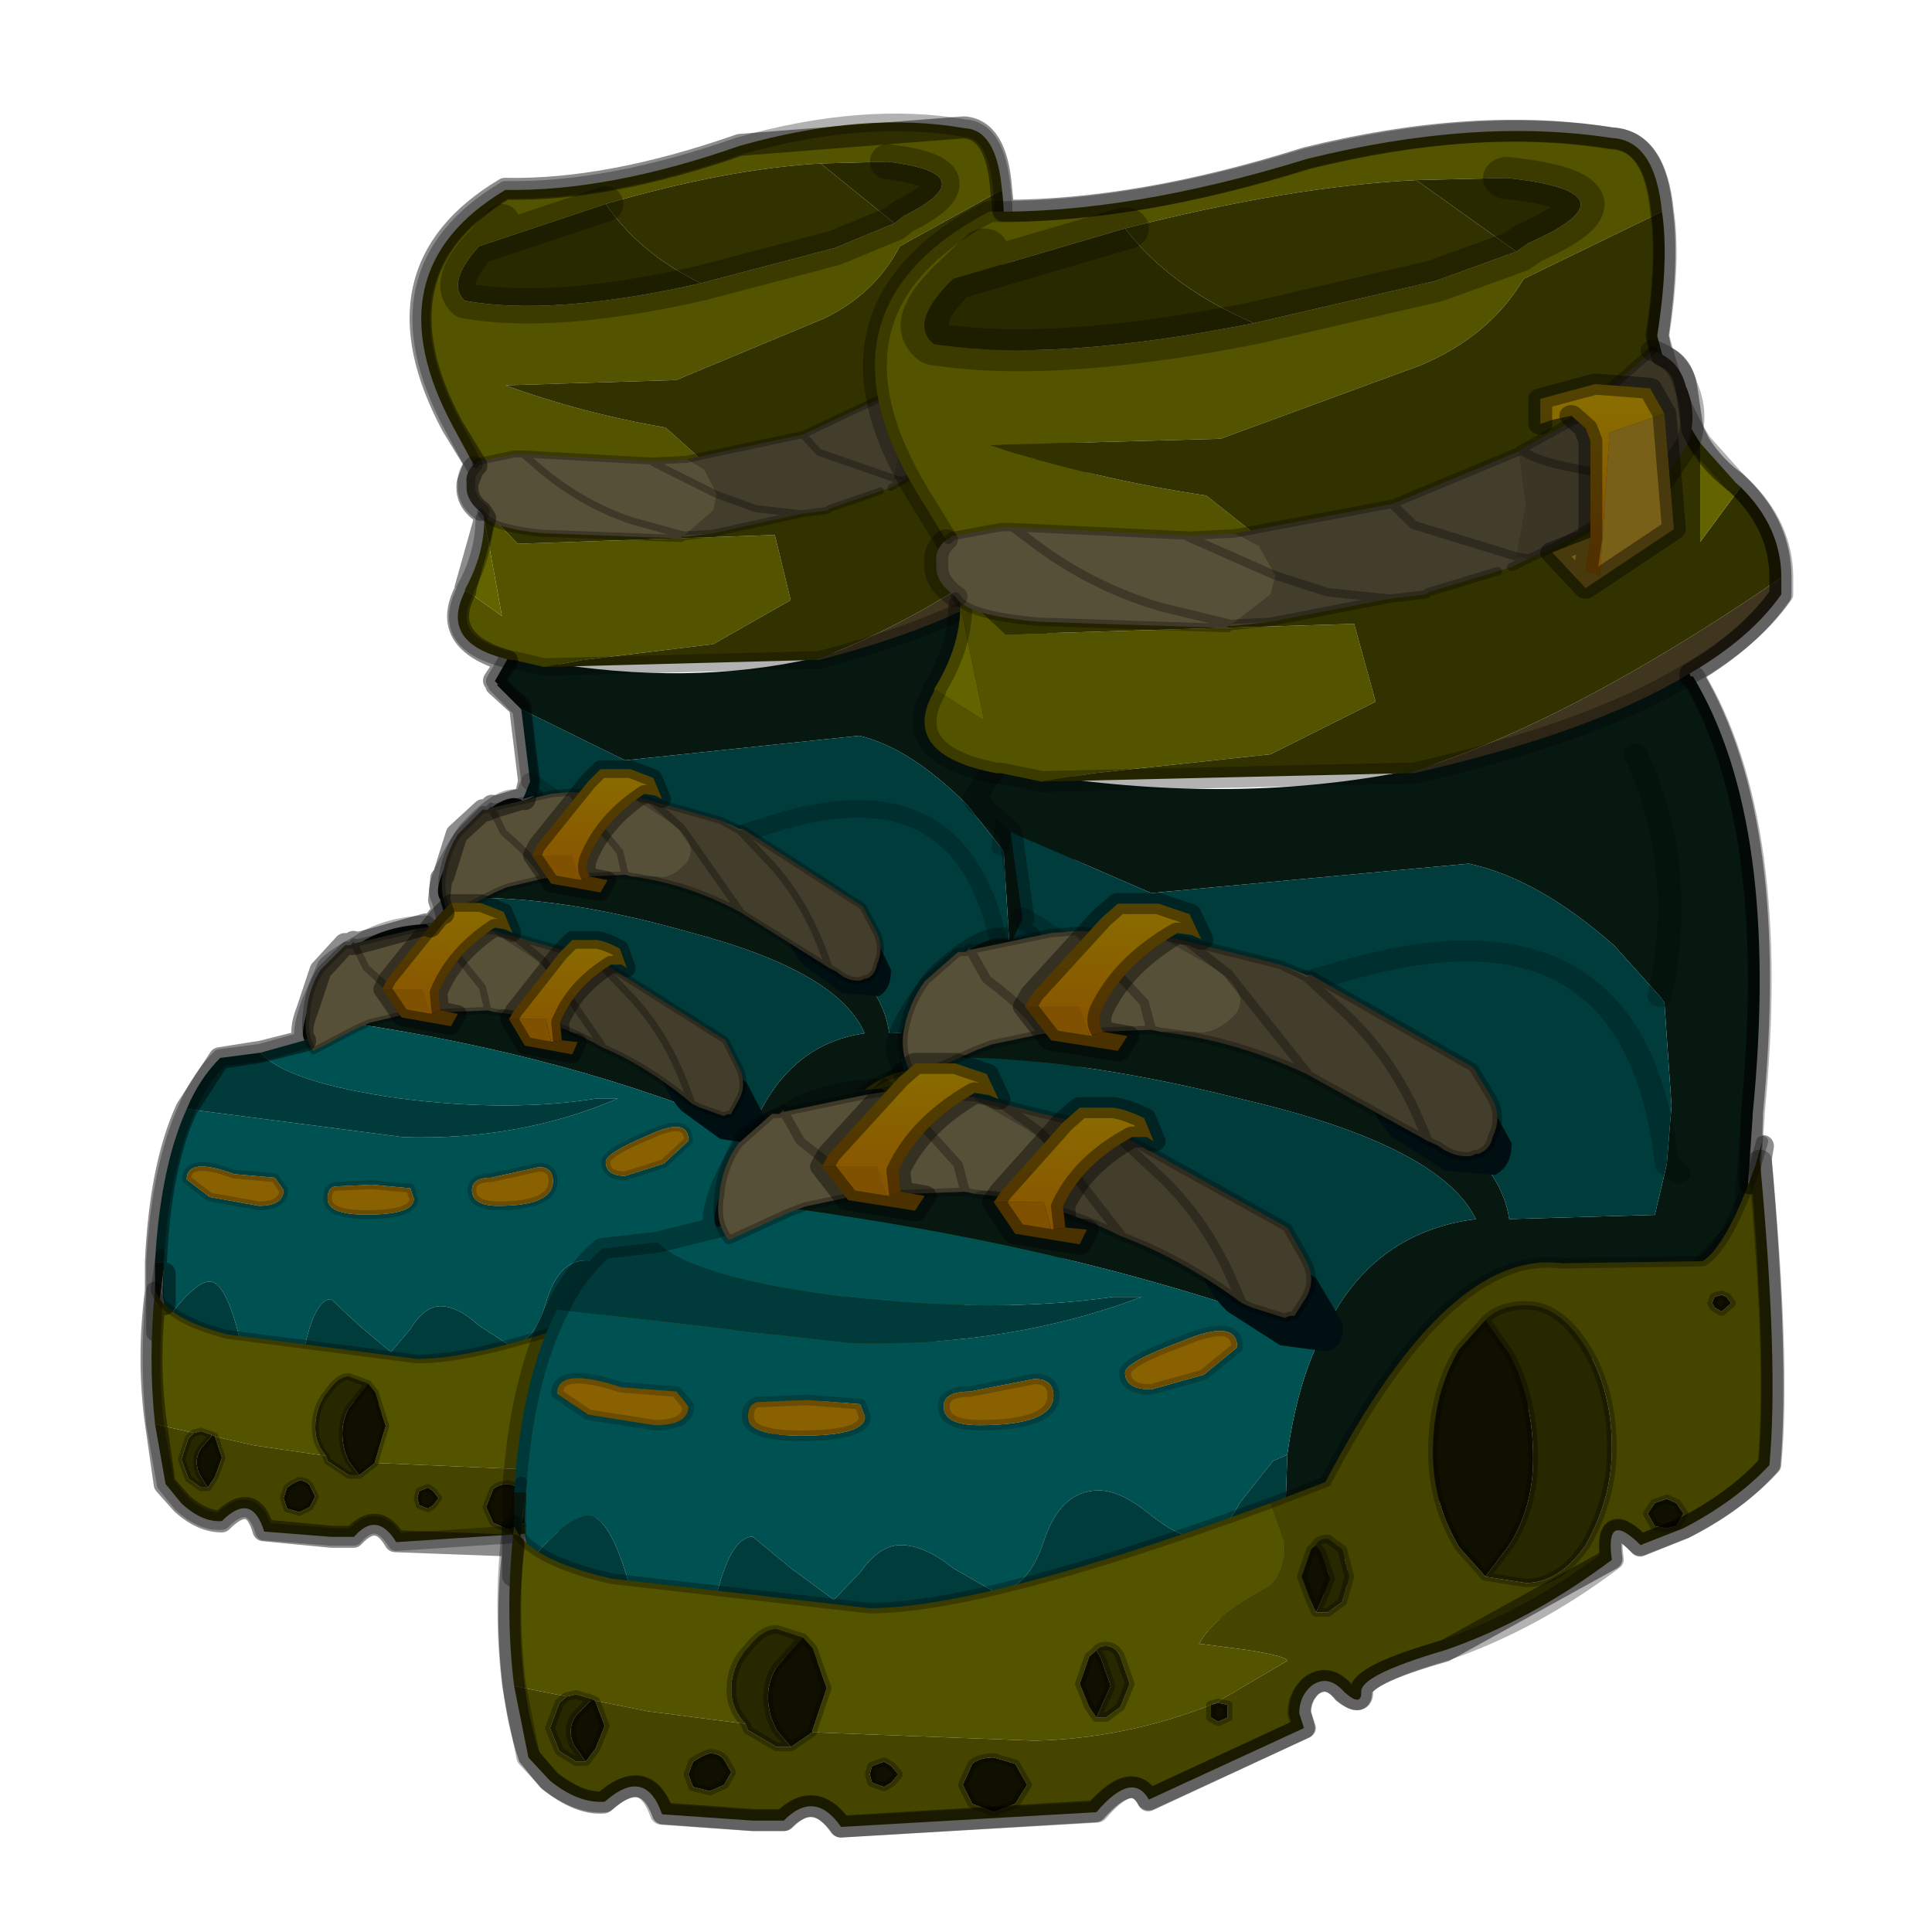<?xml version="1.0" encoding="UTF-8" standalone="no"?>
<svg xmlns:xlink="http://www.w3.org/1999/xlink" height="440.0px" width="440.0px" xmlns="http://www.w3.org/2000/svg">
  <g transform="matrix(10.0, 0.0, 0.0, 10.0, 0.0, 0.0)">
    <use height="44.0" transform="matrix(1.0, 0.0, 0.0, 1.0, 0.0, 0.0)" width="44.0" xlink:href="#shape0"/>
    <use height="40.95" transform="matrix(0.802, 0.0, 0.0, 0.802, 3.25, 2.6)" width="27.15" xlink:href="#sprite0"/>
    <use height="40.95" transform="matrix(1.087, 0.0, 0.0, 0.958, 11.328, 2.76)" width="27.15" xlink:href="#sprite0"/>
    <use height="39.5" transform="matrix(1.0, 0.0, 0.0, 1.0, 3.2, 2.5)" width="37.6" xlink:href="#shape2"/>
  </g>
  <defs>
    <g id="shape0" transform="matrix(1.0, 0.0, 0.0, 1.0, 0.0, 0.0)">
      <path d="M44.0 44.0 L0.0 44.0 0.0 0.0 44.0 0.0 44.0 44.0" fill="#43adca" fill-opacity="0.0" fill-rule="evenodd" stroke="none"/>
    </g>
    <g id="sprite0" transform="matrix(1.0, 0.0, 0.0, 1.0, 0.25, 0.25)">
      <use height="40.95" transform="matrix(1.0, 0.0, 0.0, 1.0, -0.25, -0.25)" width="27.15" xlink:href="#shape1"/>
    </g>
    <g id="shape1" transform="matrix(1.0, 0.0, 0.0, 1.0, 0.25, 0.25)">
      <path d="M19.25 33.05 L19.4 33.05 19.4 33.1 19.25 33.05 M18.15 34.2 L18.1 34.3 18.1 34.2 18.15 34.2 M16.65 34.95 L16.35 35.05 16.25 35.05 16.65 34.95 M0.35 32.55 L0.1 34.35 0.1 32.35 0.35 32.35 0.35 32.55" fill="#0e2d20" fill-rule="evenodd" stroke="none"/>
      <path d="M24.7 12.8 L24.75 12.95 24.8 12.95 Q26.65 16.45 26.05 23.35 L26.05 23.4 25.9 25.9 25.25 26.7 Q24.5 27.45 24.65 27.8 24.75 28.1 24.45 27.65 L22.35 29.45 21.1 30.55 19.5 32.55 19.0 32.9 Q18.5 32.45 18.15 31.5 L18.3 33.4 16.3 34.75 16.2 34.8 16.3 31.45 Q16.5 29.8 17.0 28.65 12.0 26.5 5.6 25.55 L4.35 26.05 Q4.2 25.85 4.5 25.0 L4.95 23.95 Q5.1 23.75 5.9 23.3 6.65 22.8 7.8 22.75 L8.3 23.2 Q10.4 24.85 12.8 25.75 14.0 26.25 17.15 28.35 18.15 26.15 20.25 25.85 19.5 24.1 15.35 23.0 11.15 21.8 8.2 22.05 7.9 21.65 8.95 20.1 10.05 18.9 10.55 19.25 10.85 20.7 12.05 20.95 14.75 21.5 16.5 22.15 18.8 23.05 19.85 23.95 20.8 24.75 20.95 25.85 L24.0 25.75 24.25 24.55 24.35 23.15 24.2 20.7 24.1 20.55 23.15 19.35 Q21.55 17.75 20.1 17.4 L13.45 18.1 10.5 16.65 10.45 16.6 9.8 15.95 9.85 15.95 9.75 15.85 10.15 15.15 10.2 15.15 11.15 15.3 Q15.25 16.0 18.8 15.2 L18.95 15.15 Q22.65 14.2 24.7 12.8 M23.6 14.8 Q24.7 17.5 24.1 20.55 24.7 17.5 23.6 14.8 M24.5 24.75 L24.25 24.55 24.5 24.75" fill="#071811" fill-rule="evenodd" stroke="none"/>
      <path d="M3.85 36.0 L3.0 35.8 Q2.7 35.35 2.5 34.5 2.1 32.9 1.65 32.9 1.25 32.9 0.45 33.95 0.25 33.35 0.35 32.55 L0.35 32.35 0.1 32.35 Q0.25 29.65 1.0 28.0 L7.15 28.8 Q10.45 28.9 13.25 27.7 L12.65 27.7 Q10.2 28.1 7.05 27.7 3.85 27.25 3.1 26.4 L4.35 26.05 5.6 25.55 Q12.0 26.5 17.0 28.65 16.5 29.8 16.3 31.45 L16.0 31.6 15.3 32.6 Q14.95 33.4 14.35 33.4 14.0 33.4 13.4 32.85 12.8 32.3 12.35 32.3 11.55 32.3 11.2 33.5 10.85 34.7 10.15 34.7 L9.3 34.15 Q8.7 33.6 8.2 33.6 7.75 33.6 7.35 34.25 L6.8 34.9 5.9 34.15 5.1 33.4 Q4.65 33.4 4.35 34.75 L3.85 36.0 M13.45 29.9 L14.55 29.55 15.25 28.9 Q15.25 28.2 14.1 28.75 12.9 29.25 12.9 29.5 12.9 29.9 13.45 29.9 M11.4 30.05 Q11.4 29.65 11.0 29.65 L9.65 29.95 Q9.1 29.95 9.1 30.3 9.1 30.75 9.85 30.75 11.4 30.75 11.4 30.05 M1.0 30.0 L1.65 30.5 3.05 30.75 Q3.75 30.75 3.75 30.3 L3.5 29.95 2.35 29.85 Q1.0 29.35 1.0 30.0 M7.35 30.25 L6.25 30.15 5.2 30.2 Q5.0 30.25 5.0 30.55 5.0 31.0 6.1 31.0 7.45 31.0 7.45 30.55 L7.35 30.25" fill="#005252" fill-rule="evenodd" stroke="none"/>
      <path d="M18.1 34.3 L16.65 34.95 16.25 35.05 15.2 35.35 15.0 35.35 14.2 35.45 Q12.8 35.35 12.25 34.75 11.6 35.35 11.5 36.05 10.45 36.25 10.15 36.5 L9.15 36.65 7.45 36.45 5.15 36.25 3.85 36.0 4.35 34.75 Q4.65 33.4 5.1 33.4 L5.9 34.15 6.8 34.9 7.35 34.25 Q7.75 33.6 8.2 33.6 8.7 33.6 9.3 34.15 L10.15 34.7 Q10.85 34.7 11.2 33.5 11.55 32.3 12.35 32.3 12.8 32.3 13.4 32.85 14.0 33.4 14.35 33.4 14.95 33.4 15.3 32.6 L16.0 31.6 16.3 31.45 16.2 34.8 16.3 34.75 Q17.35 34.1 18.1 34.2 L18.1 34.3 M3.0 35.8 L1.95 35.45 Q0.75 35.05 0.45 33.95 1.25 32.9 1.65 32.9 2.1 32.9 2.5 34.5 2.7 35.35 3.0 35.8 M8.3 23.2 Q8.5 23.1 8.2 22.05 11.15 21.8 15.35 23.0 19.5 24.1 20.25 25.85 18.15 26.15 17.15 28.35 14.0 26.25 12.8 25.75 10.4 24.85 8.3 23.2 M10.55 19.25 Q11.2 19.0 10.55 19.2 L10.75 18.7 10.5 16.65 13.45 18.1 20.1 17.4 Q21.55 17.75 23.15 19.35 L24.1 20.55 24.2 20.7 24.35 23.15 24.25 24.55 24.0 25.75 20.95 25.85 Q20.8 24.75 19.85 23.95 18.8 23.05 16.5 22.15 14.75 21.5 12.05 20.95 10.85 20.7 10.55 19.25 M10.75 18.7 L14.05 21.0 17.35 20.0 Q23.6 17.85 24.25 24.55 23.6 17.85 17.35 20.0 L14.05 21.0 10.75 18.7" fill="#003c3c" fill-rule="evenodd" stroke="none"/>
      <path d="M1.0 28.0 Q1.35 27.15 1.95 26.55 L3.1 26.4 Q3.85 27.25 7.05 27.7 10.2 28.1 12.65 27.7 L13.25 27.7 Q10.45 28.9 7.15 28.8 L1.0 28.0" fill="#003a3a" fill-rule="evenodd" stroke="none"/>
      <path d="M11.4 30.05 Q11.4 30.75 9.85 30.75 9.1 30.75 9.1 30.3 9.1 29.95 9.65 29.95 L11.0 29.65 Q11.4 29.65 11.4 30.05 M13.45 29.9 Q12.9 29.9 12.9 29.5 12.9 29.25 14.1 28.75 15.25 28.2 15.25 28.9 L14.55 29.55 13.45 29.9 M7.35 30.25 L7.45 30.55 Q7.45 31.0 6.1 31.0 5.0 31.0 5.0 30.55 5.0 30.25 5.2 30.2 L6.25 30.15 7.35 30.25 M1.0 30.0 Q1.0 29.35 2.35 29.85 L3.5 29.95 3.75 30.3 Q3.75 30.75 3.05 30.75 L1.65 30.5 1.0 30.0" fill="#896100" fill-rule="evenodd" stroke="none"/>
      <path d="M24.7 12.8 L24.75 12.95 M24.8 12.95 Q26.65 16.45 26.05 23.35 L26.05 23.4 25.9 25.9 25.25 26.7 Q24.5 27.45 24.65 27.8 24.75 28.1 24.45 27.65 M19.0 32.9 L19.25 33.05 19.4 33.05 19.4 33.1 19.25 33.05 Q18.95 33.1 18.3 34.3 18.25 34.0 18.15 34.2 L18.1 34.3 16.65 34.95 16.35 35.05 16.25 35.05 15.2 35.35 15.0 35.35 14.2 35.45 Q12.8 35.35 12.25 34.75 11.6 35.35 11.5 36.05 10.45 36.25 10.15 36.5 L9.15 36.65 7.45 36.45 5.15 36.25 3.85 36.0 3.0 35.8 1.95 35.45 Q0.75 35.05 0.45 33.95 M0.1 34.35 L0.1 32.35 Q0.25 29.65 1.0 28.0 1.35 27.15 1.95 26.55 L3.1 26.4 4.35 26.05 Q4.2 25.85 4.5 25.0 L4.95 23.95 Q5.1 23.75 5.9 23.3 6.65 22.8 7.8 22.75 L8.3 23.2 Q8.5 23.1 8.2 22.05 7.9 21.65 8.95 20.1 10.05 18.9 10.55 19.25 11.2 19.0 10.55 19.2 L10.75 18.7 10.5 16.65 M10.45 16.6 L9.8 15.95 9.85 15.95 9.75 15.85 10.15 15.15 M5.6 25.55 L4.35 26.05 M19.0 32.9 Q18.5 32.45 18.15 31.5 L18.3 33.4 18.3 34.3 M16.25 35.05 L16.65 34.95 M16.2 34.8 L16.3 34.75 M18.1 34.2 Q17.35 34.1 16.3 34.75 M18.1 34.2 L18.15 34.2" fill="none" stroke="#000000" stroke-linecap="round" stroke-linejoin="round" stroke-opacity="0.302" stroke-width="0.5"/>
      <path d="M24.1 20.55 Q24.7 17.5 23.6 14.8 M24.25 24.55 Q23.6 17.85 17.35 20.0 L14.05 21.0 10.75 18.7 M24.25 24.55 L24.5 24.75" fill="none" stroke="#000000" stroke-linecap="round" stroke-linejoin="round" stroke-opacity="0.22" stroke-width="0.5"/>
      <path d="M11.4 30.05 Q11.4 30.75 9.85 30.75 9.1 30.75 9.1 30.3 9.1 29.95 9.65 29.95 L11.0 29.65 Q11.4 29.65 11.4 30.05 M13.45 29.9 Q12.9 29.9 12.9 29.5 12.9 29.25 14.1 28.75 15.25 28.2 15.25 28.9 L14.55 29.55 13.45 29.9 M7.35 30.25 L7.45 30.55 Q7.45 31.0 6.1 31.0 5.0 31.0 5.0 30.55 5.0 30.25 5.2 30.2 L6.25 30.15 7.35 30.25 M1.0 30.0 Q1.0 29.35 2.35 29.85 L3.5 29.95 3.75 30.3 Q3.75 30.75 3.05 30.75 L1.65 30.5 1.0 30.0" fill="none" stroke="#000000" stroke-linecap="round" stroke-linejoin="round" stroke-opacity="0.22" stroke-width="0.25"/>
      <path d="M18.8 15.25 Q22.15 14.1 26.65 10.6 L26.65 11.0 Q26.0 12.05 24.7 12.9 22.65 14.3 18.95 15.25 L18.8 15.25" fill="#40361f" fill-rule="evenodd" stroke="none"/>
      <path d="M24.15 1.9 L21.25 3.5 Q20.55 4.85 19.1 5.55 L14.9 7.3 10.05 7.45 Q12.25 8.25 14.6 8.65 L16.55 10.4 9.45 10.95 10.4 11.95 17.7 11.7 18.15 13.55 15.95 14.8 12.25 15.25 11.15 15.45 10.3 15.25 10.2 15.25 Q8.15 14.8 8.9 13.3 L8.9 13.25 9.95 14.0 9.45 11.25 9.2 9.8 8.55 8.6 Q6.2 4.2 10.05 1.9 13.0 1.95 16.7 0.65 20.25 -0.35 23.1 0.15 24.0 0.2 24.15 1.9 M21.1 2.85 L21.35 2.65 Q23.75 1.45 20.9 1.1 L19.0 1.15 Q16.35 1.3 12.9 2.3 L9.3 3.5 Q8.35 4.55 8.9 5.05 11.4 5.5 15.6 4.55 L19.4 3.55 21.1 2.85 M9.95 2.8 L9.3 3.5 9.95 2.8" fill="#545400" fill-rule="evenodd" stroke="none"/>
      <path d="M24.15 1.9 Q24.3 3.05 24.05 4.85 24.4 6.45 24.95 7.4 L24.95 9.75 25.8 8.45 Q26.65 9.4 26.65 10.6 22.15 14.1 18.8 15.25 L11.15 15.45 12.25 15.25 15.95 14.8 18.15 13.55 17.7 11.7 10.4 11.95 9.45 10.95 16.55 10.4 14.6 8.65 Q12.25 8.25 10.05 7.45 L14.9 7.3 19.1 5.55 Q20.55 4.85 21.25 3.5 L24.15 1.9 M19.0 1.15 L21.1 2.85 19.4 3.55 15.6 4.55 Q13.85 3.7 12.9 2.3 16.35 1.3 19.0 1.15" fill="#323200" fill-rule="evenodd" stroke="none"/>
      <path d="M20.9 1.1 Q23.75 1.45 21.35 2.65 L21.1 2.85 19.0 1.15 20.9 1.1 M15.6 4.55 Q11.4 5.5 8.9 5.05 8.35 4.55 9.3 3.5 L12.9 2.3 Q13.85 3.7 15.6 4.55" fill="#292900" fill-rule="evenodd" stroke="none"/>
      <path d="M25.8 8.45 L24.95 9.75 24.95 7.4 25.7 8.35 25.8 8.45 M9.45 11.25 L9.95 14.0 8.9 13.25 Q9.45 12.25 9.45 11.25" fill="#636300" fill-rule="evenodd" stroke="none"/>
      <path d="M21.1 2.85 L21.35 2.65 Q23.75 1.45 20.9 1.1 M21.1 2.85 L19.4 3.55 15.6 4.55 Q11.4 5.5 8.9 5.05 8.35 4.55 9.3 3.5 L9.95 2.8 M9.3 3.5 L12.9 2.3" fill="none" stroke="#000000" stroke-linecap="round" stroke-linejoin="round" stroke-opacity="0.302" stroke-width="1.0"/>
      <path d="M24.95 7.4 Q24.4 6.45 24.05 4.85 24.3 3.05 24.15 1.9 24.0 0.2 23.1 0.15 20.25 -0.35 16.7 0.65 13.0 1.95 10.05 1.9 6.2 4.2 8.55 8.6 L9.2 9.8 M11.15 15.45 L18.8 15.25 18.95 15.25 Q22.65 14.3 24.7 12.9 26.0 12.05 26.65 11.0 L26.65 10.6 Q26.65 9.4 25.8 8.45 M24.95 7.4 L25.7 8.35 25.8 8.45 M8.9 13.25 L8.9 13.3 Q8.15 14.8 10.2 15.25 L10.3 15.25 11.15 15.45 M9.45 11.25 Q9.45 12.25 8.9 13.25" fill="none" stroke="#000000" stroke-linecap="round" stroke-linejoin="round" stroke-opacity="0.302" stroke-width="0.5"/>
      <path d="M15.95 32.6 L16.25 33.55 Q16.25 34.3 15.9 34.6 14.75 35.3 14.45 35.95 L14.5 35.95 15.5 36.1 Q16.3 36.25 16.3 36.35 L14.8 37.35 14.7 37.4 Q12.9 38.2 11.0 38.25 L6.35 38.05 6.35 38.0 6.65 37.0 6.35 36.05 6.15 35.8 5.6 35.6 Q5.3 35.6 5.0 36.05 4.65 36.45 4.65 37.05 4.65 37.5 4.95 37.85 L2.9 37.55 1.8 37.3 1.7 37.25 1.4 37.15 1.2 37.2 0.1 36.95 Q-0.1 35.1 0.1 33.15 0.4 33.95 2.15 34.4 L7.55 35.1 Q9.95 35.1 15.95 32.6 M12.3 37.7 L12.5 37.7 12.8 37.45 13.0 36.9 12.8 36.25 Q12.7 36.0 12.5 36.0 12.35 36.0 12.3 36.1 L12.15 36.25 11.95 36.9 12.15 37.45 12.3 37.7" fill="#545400" fill-rule="evenodd" stroke="none"/>
      <path d="M14.7 37.4 L14.85 37.35 15.05 37.4 15.05 37.55 15.05 37.7 14.85 37.8 14.7 37.7 14.7 37.55 14.7 37.4 M6.35 38.05 L5.9 38.4 5.6 38.0 5.5 37.75 Q5.3 37.05 5.6 36.5 L6.15 35.8 6.35 36.05 6.65 37.0 6.35 38.0 6.35 38.05 M1.8 37.3 L2.0 37.9 1.8 38.45 1.6 38.75 1.35 38.35 Q1.2 37.95 1.4 37.65 L1.7 37.3 1.7 37.25 1.8 37.3 M12.3 36.1 L12.4 36.3 12.6 36.95 12.4 37.45 12.3 37.7 12.15 37.45 11.95 36.9 12.15 36.25 12.3 36.1 M20.45 34.35 L19.9 33.65 Q19.35 32.6 19.35 31.4 19.35 30.0 19.9 28.95 L20.45 28.25 20.95 29.05 Q21.45 30.1 21.45 31.55 21.45 32.7 20.95 33.6 L20.45 34.35 M16.9 35.2 L16.8 34.95 16.6 34.35 16.8 33.7 16.9 33.6 17.0 33.75 17.2 34.4 17.0 34.95 16.9 35.2 M9.5 39.3 L9.7 38.8 Q9.85 38.65 10.15 38.65 L10.6 38.8 10.85 39.3 10.6 39.75 10.15 39.95 9.7 39.75 9.5 39.3 M8.15 39.05 L8.0 39.25 7.85 39.35 7.6 39.25 7.55 39.05 7.6 38.85 7.85 38.75 8.0 38.85 8.15 39.05 M4.2 39.45 L3.85 39.35 3.75 39.05 3.85 38.75 Q4.05 38.6 4.2 38.55 4.4 38.55 4.5 38.7 L4.65 39.0 4.5 39.3 4.2 39.45 M25.5 27.7 L25.6 27.85 25.5 27.95 25.4 28.05 25.25 27.95 25.2 27.85 25.25 27.7 25.4 27.65 25.5 27.7 M24.0 32.6 L24.25 32.5 24.45 32.6 24.6 32.85 24.45 33.15 24.25 33.2 24.0 33.15 23.85 32.85 24.0 32.6" fill="#101000" fill-rule="evenodd" stroke="none"/>
      <path d="M5.9 38.4 L5.6 38.4 5.0 38.0 4.95 37.85 Q4.65 37.5 4.65 37.05 4.65 36.45 5.0 36.05 5.3 35.6 5.6 35.6 L6.15 35.8 5.6 36.5 Q5.3 37.05 5.5 37.75 L5.6 38.0 5.9 38.4 M1.6 38.75 L1.4 38.75 1.05 38.5 0.85 37.95 1.05 37.35 1.2 37.2 1.4 37.15 1.7 37.25 1.7 37.3 1.4 37.65 Q1.2 37.95 1.35 38.35 L1.6 38.75 M12.3 37.7 L12.4 37.45 12.6 36.95 12.4 36.3 12.3 36.1 Q12.35 36.0 12.5 36.0 12.7 36.0 12.8 36.25 L13.0 36.9 12.8 37.45 12.5 37.7 12.3 37.7 M20.45 28.25 Q20.75 27.9 21.3 27.9 22.0 27.9 22.55 28.9 23.1 29.9 23.1 31.3 23.1 32.5 22.55 33.6 22.0 34.5 21.3 34.5 L20.45 34.35 20.95 33.6 Q21.45 32.7 21.45 31.55 21.45 30.1 20.95 29.05 L20.45 28.25 M16.9 33.6 Q16.95 33.45 17.15 33.45 L17.45 33.7 17.6 34.35 17.45 34.95 17.15 35.2 16.9 35.2 17.0 34.95 17.2 34.4 17.0 33.75 16.9 33.6" fill="#272700" fill-rule="evenodd" stroke="none"/>
      <path d="M26.25 24.0 L26.2 24.45 Q26.6 29.3 26.4 31.7 25.7 32.55 24.6 33.2 L23.7 33.6 Q22.95 32.75 23.1 33.95 21.4 35.4 19.6 36.1 17.8 36.7 17.85 37.1 17.85 37.45 17.5 37.1 17.15 36.65 16.8 36.95 16.55 37.2 16.55 37.6 L16.65 37.95 13.4 39.65 Q13.05 38.95 12.3 39.95 L6.95 40.3 Q6.4 39.4 5.75 40.15 L5.1 40.15 3.2 40.0 Q2.85 38.85 2.0 39.7 1.45 39.75 0.85 39.2 L0.4 38.65 0.1 36.95 1.2 37.2 1.05 37.35 0.85 37.95 1.05 38.5 1.4 38.75 1.6 38.75 1.8 38.45 2.0 37.9 1.8 37.3 2.9 37.55 4.95 37.85 5.0 38.0 5.6 38.4 5.9 38.4 6.35 38.05 11.0 38.25 Q12.9 38.2 14.7 37.4 L14.8 37.35 16.3 36.35 Q16.3 36.25 15.5 36.1 L14.5 35.95 14.45 35.95 Q14.75 35.3 15.9 34.6 16.25 34.3 16.25 33.55 L15.95 32.6 17.1 32.1 Q19.65 26.55 22.05 26.9 L25.0 26.85 Q25.5 26.5 26.1 24.6 L26.25 24.0 M14.7 37.4 L14.7 37.55 14.7 37.7 14.85 37.8 15.05 37.7 15.05 37.55 15.05 37.4 14.85 37.35 14.7 37.4 M20.45 28.25 L19.9 28.95 Q19.35 30.0 19.35 31.4 19.35 32.6 19.9 33.65 L20.45 34.35 21.3 34.5 Q22.0 34.5 22.55 33.6 23.1 32.5 23.1 31.3 23.1 29.9 22.55 28.9 22.0 27.9 21.3 27.9 20.75 27.9 20.45 28.25 M16.9 33.6 L16.8 33.7 16.6 34.35 16.8 34.95 16.9 35.2 17.15 35.2 17.45 34.95 17.6 34.35 17.45 33.7 17.15 33.45 Q16.95 33.45 16.9 33.6 M4.2 39.45 L4.5 39.3 4.65 39.0 4.5 38.7 Q4.4 38.55 4.2 38.55 4.05 38.6 3.85 38.75 L3.75 39.05 3.85 39.35 4.2 39.45 M8.15 39.05 L8.0 38.85 7.85 38.75 7.6 38.85 7.55 39.05 7.6 39.25 7.85 39.35 8.0 39.25 8.15 39.05 M9.5 39.3 L9.7 39.75 10.15 39.95 10.6 39.75 10.85 39.3 10.6 38.8 10.15 38.65 Q9.85 38.65 9.7 38.8 L9.5 39.3 M24.0 32.6 L23.85 32.85 24.0 33.15 24.25 33.2 24.45 33.15 24.6 32.85 24.45 32.6 24.25 32.5 24.0 32.6 M25.5 27.7 L25.4 27.65 25.25 27.7 25.2 27.85 25.25 27.95 25.4 28.05 25.5 27.95 25.6 27.85 25.5 27.7" fill="#454500" fill-rule="evenodd" stroke="none"/>
      <path d="M14.7 37.4 L14.85 37.35 15.05 37.4 15.05 37.55 15.05 37.7 14.85 37.8 14.7 37.7 14.7 37.55 14.7 37.4 M6.35 38.05 L5.9 38.4 5.6 38.4 5.0 38.0 4.95 37.85 Q4.65 37.5 4.65 37.05 4.65 36.45 5.0 36.05 5.3 35.6 5.6 35.6 L6.15 35.8 6.35 36.05 6.65 37.0 6.35 38.0 6.35 38.05 M1.8 37.3 L2.0 37.9 1.8 38.45 1.6 38.75 1.4 38.75 1.05 38.5 0.85 37.95 1.05 37.35 1.2 37.2 M12.3 36.1 L12.4 36.3 12.6 36.95 12.4 37.45 12.3 37.7 12.5 37.7 12.8 37.45 13.0 36.9 12.8 36.25 Q12.7 36.0 12.5 36.0 12.35 36.0 12.3 36.1 L12.15 36.25 11.95 36.9 12.15 37.45 12.3 37.7 M20.45 34.35 L19.9 33.65 Q19.35 32.6 19.35 31.4 19.35 30.0 19.9 28.95 L20.45 28.25 Q20.75 27.9 21.3 27.9 22.0 27.9 22.55 28.9 23.1 29.9 23.1 31.3 23.1 32.5 22.55 33.6 22.0 34.5 21.3 34.5 L20.45 34.35 20.95 33.6 Q21.45 32.7 21.45 31.55 21.45 30.1 20.95 29.05 L20.45 28.25 M16.9 35.2 L16.8 34.95 16.6 34.35 16.8 33.7 16.9 33.6 Q16.95 33.45 17.15 33.45 L17.45 33.7 17.6 34.35 17.45 34.95 17.15 35.2 16.9 35.2 17.0 34.95 17.2 34.4 17.0 33.75 16.9 33.6 M5.9 38.4 L5.6 38.0 5.5 37.75 Q5.3 37.05 5.6 36.5 L6.15 35.8 M9.5 39.3 L9.7 38.8 Q9.85 38.65 10.15 38.65 L10.6 38.8 10.85 39.3 10.6 39.75 10.15 39.95 9.7 39.75 9.5 39.3 M8.15 39.05 L8.0 39.25 7.85 39.35 7.6 39.25 7.55 39.05 7.6 38.85 7.85 38.75 8.0 38.85 8.15 39.05 M4.2 39.45 L3.85 39.35 3.75 39.05 3.85 38.75 Q4.05 38.6 4.2 38.55 4.4 38.55 4.5 38.7 L4.65 39.0 4.5 39.3 4.2 39.45 M1.6 38.75 L1.35 38.35 Q1.2 37.95 1.4 37.65 L1.7 37.3 1.7 37.25 1.4 37.15 1.2 37.2 M1.7 37.25 L1.8 37.3 M25.5 27.7 L25.6 27.85 25.5 27.95 25.4 28.05 25.25 27.95 25.2 27.85 25.25 27.7 25.4 27.65 25.5 27.7 M24.0 32.6 L24.25 32.5 24.45 32.6 24.6 32.85 24.45 33.15 24.25 33.2 24.0 33.15 23.85 32.85 24.0 32.6" fill="none" stroke="#000000" stroke-linecap="round" stroke-linejoin="round" stroke-opacity="0.302" stroke-width="0.2"/>
      <path d="M26.25 24.0 L26.1 24.6 Q25.5 26.5 25.0 26.85 L22.05 26.9 Q19.65 26.55 17.1 32.1 L15.95 32.6 M0.1 33.15 Q0.4 33.95 2.15 34.4 L7.55 35.1 Q9.95 35.1 15.95 32.6 M0.1 33.15 L0.25 32.1" fill="none" stroke="#000000" stroke-linecap="round" stroke-linejoin="round" stroke-opacity="0.302" stroke-width="0.25"/>
      <path d="M0.1 36.95 L0.4 38.65 0.85 39.2 Q1.45 39.75 2.0 39.7 2.85 38.85 3.2 40.0 L5.1 40.15 5.75 40.15 Q6.4 39.4 6.95 40.3 L12.3 39.95 Q13.05 38.95 13.4 39.65 L16.65 37.95 16.55 37.6 Q16.55 37.2 16.8 36.95 17.15 36.65 17.5 37.1 17.85 37.45 17.85 37.1 17.8 36.7 19.6 36.1 21.4 35.4 23.1 33.95 22.95 32.75 23.7 33.6 L24.6 33.2 Q25.7 32.55 26.4 31.7 26.6 29.3 26.2 24.45 M0.1 36.95 Q-0.1 35.1 0.1 33.15" fill="none" stroke="#000000" stroke-linecap="round" stroke-linejoin="round" stroke-opacity="0.302" stroke-width="0.5"/>
      <path d="M16.15 28.85 L15.05 28.05 Q14.55 27.5 14.5 27.0 14.45 26.5 14.8 26.3 L15.8 26.45 16.9 27.25 17.45 28.3 Q17.55 28.8 17.15 29.0 L16.15 28.85" fill="#000f11" fill-rule="evenodd" stroke="none"/>
      <path d="M19.6 24.7 L18.5 23.9 Q18.0 23.3 18.0 22.75 17.95 22.2 18.35 22.0 L19.4 22.1 Q20.0 22.3 20.45 22.9 L21.0 24.05 Q21.0 24.6 20.65 24.8 L19.6 24.7" fill="#000f11" fill-rule="evenodd" stroke="none"/>
      <path d="M12.8 23.95 L12.25 23.65 12.8 23.9 12.9 23.9 12.8 23.95" fill="#5e573d" fill-rule="evenodd" stroke="none"/>
      <path d="M5.65 23.35 L5.75 23.25 5.75 23.3 5.65 23.35 M9.75 25.25 Q10.0 25.1 10.45 25.25 10.85 25.35 11.3 24.85 11.7 24.3 10.75 23.65 L9.75 23.0 9.75 22.95 10.3 23.1 12.25 23.65 12.8 23.95 13.7 24.9 Q14.65 25.95 15.2 27.45 L15.35 27.85 15.2 27.45 Q14.65 25.95 13.7 24.9 L12.8 23.95 12.9 23.9 16.3 26.05 16.7 26.85 Q16.9 27.3 16.7 27.7 L16.45 28.15 16.35 28.15 16.25 28.2 15.55 27.95 15.35 27.85 Q14.1 26.8 12.8 26.25 11.3 25.4 9.75 25.25 M12.8 26.25 L12.8 26.2 11.15 23.8 10.3 23.1 11.15 23.8 12.8 26.2 12.8 26.25" fill="#433d2b" fill-rule="evenodd" stroke="none"/>
      <path d="M7.25 25.3 Q7.15 24.9 6.1 24.0 L5.75 23.3 6.1 24.0 Q7.15 24.9 7.25 25.3 L6.2 25.55 5.85 25.7 4.6 26.35 Q4.3 25.95 4.4 25.3 4.45 24.6 4.8 24.05 L5.5 23.35 5.6 23.35 5.65 23.35 5.75 23.3 7.45 22.9 8.0 22.8 9.4 24.55 9.55 25.2 9.4 24.55 8.0 22.8 9.7 22.95 9.75 22.95 9.75 23.0 10.75 23.65 Q11.7 24.3 11.3 24.85 10.85 25.35 10.45 25.25 10.0 25.1 9.75 25.25 L9.55 25.2 7.25 25.3" fill="#575039" fill-rule="evenodd" stroke="none"/>
      <path d="M5.75 23.3 L6.1 24.0 Q7.15 24.9 7.25 25.3 L9.55 25.2 9.4 24.55 8.0 22.8 7.45 22.9 5.75 23.3 5.75 23.25 5.65 23.35 5.75 23.3 M7.25 25.3 L6.2 25.55 5.85 25.7 4.6 26.35 Q4.3 25.95 4.4 25.3 4.45 24.6 4.8 24.05 L5.5 23.35 5.6 23.35 5.65 23.35 M9.75 22.95 L9.7 22.95 8.0 22.8 M12.8 23.95 L12.25 23.65 10.3 23.1 11.15 23.8 12.8 26.2 12.8 26.25 Q14.1 26.8 15.35 27.85 L15.2 27.45 Q14.65 25.95 13.7 24.9 L12.8 23.95 M12.9 23.9 L12.8 23.9 12.25 23.65 M9.75 22.95 L10.3 23.1 M12.9 23.9 L16.3 26.05 16.7 26.85 Q16.9 27.3 16.7 27.7 L16.45 28.15 M16.35 28.15 L16.25 28.2 15.55 27.95 15.35 27.85 M9.75 25.25 L9.55 25.2 M12.8 26.25 Q11.3 25.4 9.75 25.25" fill="none" stroke="#000000" stroke-linecap="round" stroke-linejoin="round" stroke-opacity="0.302" stroke-width="0.2"/>
      <path d="M16.15 19.8 L16.7 20.05 16.8 20.05 16.7 20.1 16.15 19.8" fill="#5e573d" fill-rule="evenodd" stroke="none"/>
      <path d="M16.8 20.05 L20.2 22.25 20.6 23.0 Q20.8 23.45 20.6 23.9 20.55 24.2 20.3 24.3 L20.25 24.3 20.15 24.35 Q19.8 24.4 19.45 24.1 L19.25 24.0 16.7 22.4 Q15.2 21.6 13.65 21.4 L14.35 21.4 Q14.75 21.5 15.2 21.0 15.6 20.45 14.65 19.8 L13.65 19.15 13.65 19.1 14.2 19.25 16.15 19.8 16.7 20.1 16.8 20.05 M9.55 19.5 L9.65 19.4 9.65 19.45 9.55 19.5 M19.25 24.0 L19.1 23.6 Q18.55 22.1 17.6 21.05 L16.7 20.1 17.6 21.05 Q18.55 22.1 19.1 23.6 L19.25 24.0 M16.7 22.4 L16.7 22.35 15.05 20.0 14.2 19.25 15.05 20.0 16.7 22.35 16.7 22.4" fill="#433d2b" fill-rule="evenodd" stroke="none"/>
      <path d="M13.65 21.4 L13.45 21.35 11.15 21.45 10.1 21.7 9.75 21.85 8.5 22.5 Q8.2 22.1 8.25 21.45 8.35 20.75 8.7 20.2 L9.4 19.5 9.5 19.5 9.55 19.5 9.65 19.45 11.35 19.05 11.9 19.0 13.6 19.1 13.65 19.1 13.65 19.15 14.65 19.8 Q15.6 20.45 15.2 21.0 14.75 21.5 14.35 21.4 L13.65 21.4 M11.15 21.45 Q11.05 21.05 10.0 20.15 L9.65 19.45 10.0 20.15 Q11.05 21.05 11.15 21.45 M13.45 21.35 L13.3 20.7 11.9 19.0 13.3 20.7 13.45 21.35" fill="#575039" fill-rule="evenodd" stroke="none"/>
      <path d="M16.8 20.05 L20.2 22.25 20.6 23.0 Q20.8 23.45 20.6 23.9 20.55 24.2 20.3 24.3 M20.25 24.3 L20.15 24.35 Q19.8 24.4 19.45 24.1 L19.25 24.0 16.7 22.4 Q15.2 21.6 13.65 21.4 L13.45 21.35 11.15 21.45 10.1 21.7 9.75 21.85 8.5 22.5 Q8.2 22.1 8.25 21.45 8.35 20.75 8.7 20.2 L9.4 19.5 9.5 19.5 9.55 19.5 9.65 19.4 9.65 19.45 11.35 19.05 11.9 19.0 13.6 19.1 13.65 19.1 14.2 19.25 16.15 19.8 16.7 20.05 16.8 20.05 M16.7 20.1 L17.6 21.05 Q18.55 22.1 19.1 23.6 L19.25 24.0 M9.55 19.5 L9.65 19.45 10.0 20.15 Q11.05 21.05 11.15 21.45 M14.2 19.25 L15.05 20.0 16.7 22.35 16.7 22.4 M11.9 19.0 L13.3 20.7 13.45 21.35 M16.7 20.1 L16.15 19.8" fill="none" stroke="#000000" stroke-linecap="round" stroke-linejoin="round" stroke-opacity="0.302" stroke-width="0.2"/>
      <path d="M6.55 24.6 L6.7 24.3 8.15 22.5 8.5 22.15 9.35 22.15 10.0 22.4 10.25 23.0 10.05 22.9 9.75 22.85 Q8.6 23.6 8.15 24.7 L8.2 25.2 7.9 25.3 7.7 24.6 6.55 24.6" fill="url(#gradient0)" fill-rule="evenodd" stroke="none"/>
      <path d="M6.55 24.6 L7.7 24.6 7.9 25.3 8.2 25.2 8.7 25.3 8.5 25.65 7.1 25.4 6.55 24.6" fill="#7f5100" fill-rule="evenodd" stroke="none"/>
      <path d="M8.2 25.2 L8.15 24.7 Q8.6 23.6 9.75 22.85 L10.05 22.9 10.25 23.0 10.0 22.4 9.35 22.15 8.5 22.15 8.15 22.5 6.7 24.3 6.55 24.6 M8.2 25.2 L8.7 25.3 8.5 25.65 7.1 25.4 6.55 24.6" fill="none" stroke="#000000" stroke-linecap="round" stroke-linejoin="round" stroke-opacity="0.4" stroke-width="0.5"/>
      <path d="M15.95 11.65 L15.15 11.75 15.05 11.75 15.15 11.7 15.95 11.65" fill="#5e573d" fill-rule="evenodd" stroke="none"/>
      <path d="M23.95 8.5 L23.85 8.65 23.85 8.6 23.95 8.5 M21.35 10.15 L21.0 10.35 20.7 10.45 19.25 10.95 19.2 11.0 18.45 11.1 15.95 11.65 15.15 11.7 15.95 11.0 16.05 10.55 15.7 9.85 15.2 9.55 18.25 8.9 18.5 8.85 21.15 7.6 21.3 8.85 21.1 10.1 21.35 10.15 M18.5 8.85 L18.95 9.35 21.1 10.1 18.95 9.35 18.5 8.85 M18.45 11.1 L17.15 10.95 16.05 10.55 17.15 10.95 18.45 11.1" fill="#433d2b" fill-rule="evenodd" stroke="none"/>
      <path d="M15.05 11.75 L15.05 11.8 11.1 11.65 Q9.55 11.5 9.35 11.05 8.9 10.7 8.95 10.25 8.9 9.95 9.15 9.7 L9.2 9.7 Q9.25 9.6 9.35 9.6 L10.3 9.4 10.55 9.4 14.2 9.6 14.3 9.6 15.2 9.55 15.7 9.85 16.05 10.55 15.95 11.0 15.15 11.7 15.05 11.75 M14.2 9.6 L14.25 9.65 16.05 10.55 14.25 9.65 14.2 9.6 M10.55 9.4 L10.9 9.7 Q12.15 10.8 13.65 11.3 L15.1 11.7 15.15 11.7 15.1 11.7 13.65 11.3 Q12.15 10.8 10.9 9.7 L10.55 9.4" fill="#575039" fill-rule="evenodd" stroke="none"/>
      <path d="M23.95 5.2 Q24.5 5.4 24.65 6.05 24.9 6.7 24.7 7.4 L24.1 8.4 23.95 8.5 23.85 8.6 21.95 9.85 21.35 10.15 21.1 10.1 21.3 8.85 21.15 7.6 21.2 7.55 Q21.75 7.2 22.4 6.8 L22.75 6.4 23.95 5.2 M21.2 7.55 Q21.5 7.9 23.15 8.15 L23.85 8.6 23.15 8.15 Q21.5 7.9 21.2 7.55" fill="#3b3526" fill-rule="evenodd" stroke="none"/>
      <path d="M24.1 8.4 L23.95 8.5 23.85 8.65 23.85 8.6 21.95 9.85 21.35 10.15 21.0 10.35 M20.7 10.45 L19.25 10.95 19.2 11.0 18.45 11.1 15.95 11.65 15.15 11.75 15.05 11.75 15.05 11.8 11.1 11.65 Q9.55 11.5 9.35 11.05 M9.2 9.7 Q9.25 9.6 9.35 9.6 L10.3 9.4 10.55 9.4 14.2 9.6 14.3 9.6 15.2 9.55 18.25 8.9 18.5 8.85 21.15 7.6 21.2 7.55 Q21.75 7.2 22.4 6.8 L22.75 6.4 23.95 5.2 M23.95 8.5 L23.85 8.6 23.15 8.15 Q21.5 7.9 21.2 7.55 M21.1 10.1 L21.35 10.15 M15.15 11.7 L15.1 11.7 13.65 11.3 Q12.15 10.8 10.9 9.7 L10.55 9.4 M16.05 10.55 L14.25 9.65 14.2 9.6 M15.15 11.7 L15.95 11.65 M16.05 10.55 L17.15 10.95 18.45 11.1 M21.1 10.1 L18.95 9.35 18.5 8.85" fill="none" stroke="#000000" stroke-linecap="round" stroke-linejoin="round" stroke-opacity="0.302" stroke-width="0.2"/>
      <path d="M23.95 5.2 Q24.5 5.4 24.65 6.05 24.9 6.7 24.7 7.4 L24.1 8.4 M9.35 11.05 Q8.9 10.7 8.95 10.25 8.9 9.95 9.15 9.7" fill="none" stroke="#000000" stroke-linecap="round" stroke-linejoin="round" stroke-opacity="0.302" stroke-width="0.5"/>
      <path d="M10.15 25.45 L10.3 25.2 11.6 23.55 11.95 23.2 12.65 23.2 Q12.95 23.25 13.3 23.45 L13.5 24.0 13.35 23.9 13.05 23.9 Q12.0 24.55 11.6 25.55 L11.65 26.05 11.35 26.1 11.2 25.45 10.15 25.45" fill="url(#gradient1)" fill-rule="evenodd" stroke="none"/>
      <path d="M10.15 25.45 L11.2 25.45 11.35 26.1 11.65 26.05 12.1 26.1 11.95 26.45 10.6 26.2 10.15 25.45" fill="#7f5100" fill-rule="evenodd" stroke="none"/>
      <path d="M11.65 26.05 L11.6 25.55 Q12.0 24.55 13.05 23.9 L13.35 23.9 13.5 24.0 13.3 23.45 Q12.95 23.25 12.65 23.2 L11.95 23.2 11.6 23.55 10.3 25.2 10.15 25.45 M11.65 26.05 L12.1 26.1 11.95 26.45 10.6 26.2 10.15 25.45" fill="none" stroke="#000000" stroke-linecap="round" stroke-linejoin="round" stroke-opacity="0.4" stroke-width="0.5"/>
      <path d="M10.8 20.8 L11.95 20.8 12.15 21.5 12.45 21.4 12.95 21.5 12.75 21.85 11.35 21.6 10.8 20.8" fill="#7f5100" fill-rule="evenodd" stroke="none"/>
      <path d="M10.8 20.8 L10.95 20.5 12.4 18.7 12.75 18.35 13.6 18.35 14.25 18.6 14.5 19.2 14.3 19.1 14.0 19.05 Q12.85 19.8 12.4 20.9 12.3 21.2 12.45 21.4 L12.15 21.5 11.95 20.8 10.8 20.8" fill="url(#gradient2)" fill-rule="evenodd" stroke="none"/>
      <path d="M12.45 21.4 Q12.3 21.2 12.4 20.9 12.85 19.8 14.0 19.05 L14.3 19.1 14.5 19.2 14.25 18.6 13.6 18.35 12.75 18.35 12.4 18.7 10.95 20.5 10.8 20.8 M12.45 21.4 L12.95 21.5 12.75 21.85 11.35 21.6 10.8 20.8" fill="none" stroke="#000000" stroke-linecap="round" stroke-linejoin="round" stroke-opacity="0.4" stroke-width="0.5"/>
      <path d="M21.6 6.95 L21.6 6.35 22.75 6.0 23.9 6.1 24.2 6.7 23.05 7.15 22.85 10.55 22.55 10.45 22.65 9.65 22.65 7.35 22.55 7.05 22.25 6.75 21.85 6.85 21.6 6.95" fill="url(#gradient3)" fill-rule="evenodd" stroke="none"/>
      <path d="M22.65 9.65 L22.55 10.45 22.85 10.55 23.05 7.15 24.2 6.7 24.4 9.45 22.55 10.85 21.85 10.0 22.65 9.65" fill="#796018" fill-rule="evenodd" stroke="none"/>
      <path d="M24.2 6.7 L23.9 6.1 22.75 6.0 21.6 6.35 21.6 6.95 M22.25 6.75 L22.55 7.05 22.65 7.35 22.65 9.65 22.55 10.45 M24.2 6.7 L24.4 9.45 22.55 10.85 21.85 10.0 22.65 9.65" fill="none" stroke="#000000" stroke-linecap="round" stroke-linejoin="round" stroke-opacity="0.4" stroke-width="0.5"/>
    </g>
    <linearGradient gradientTransform="matrix(1.0E-4, -0.002, -0.002, -1.0E-4, 8.4, 23.7)" gradientUnits="userSpaceOnUse" id="gradient0" spreadMethod="pad" x1="-819.2" x2="819.2">
      <stop offset="0.0" stop-color="#895200"/>
      <stop offset="0.988" stop-color="#896d00"/>
    </linearGradient>
    <linearGradient gradientTransform="matrix(1.0E-4, -0.002, -0.002, -1.0E-4, 11.85, 24.65)" gradientUnits="userSpaceOnUse" id="gradient1" spreadMethod="pad" x1="-819.2" x2="819.2">
      <stop offset="0.0" stop-color="#895200"/>
      <stop offset="0.988" stop-color="#896d00"/>
    </linearGradient>
    <linearGradient gradientTransform="matrix(1.0E-4, -0.002, -0.002, -1.0E-4, 12.65, 19.9)" gradientUnits="userSpaceOnUse" id="gradient2" spreadMethod="pad" x1="-819.2" x2="819.2">
      <stop offset="0.0" stop-color="#895200"/>
      <stop offset="0.988" stop-color="#896d00"/>
    </linearGradient>
    <linearGradient gradientTransform="matrix(0.0, -0.002, 0.001, 0.0, 22.7, 8.1)" gradientUnits="userSpaceOnUse" id="gradient3" spreadMethod="pad" x1="-819.2" x2="819.2">
      <stop offset="0.0" stop-color="#895200"/>
      <stop offset="0.988" stop-color="#896d00"/>
    </linearGradient>
    <g id="shape2" transform="matrix(1.0, 0.0, 0.0, 1.0, -3.2, -2.5)">
      <path d="M40.55 13.15 Q40.55 12.0 39.65 11.1 L39.55 11.0 Q39.05 10.65 38.7 10.1 L38.55 9.8 38.4 8.8 Q38.3 8.25 37.85 8.1 L37.75 7.65 Q38.0 5.9 37.85 4.8 37.7 3.2 36.7 3.15 33.6 2.65 29.75 3.6 25.95 4.8 22.85 4.8 L22.8 4.3 Q22.7 2.95 21.95 2.9 L16.85 3.3 Q13.85 4.35 11.5 4.3 8.4 6.15 10.3 9.7 L10.85 10.6 10.8 10.6 10.65 11.0 Q10.6 11.4 10.95 11.65 L11.05 11.8 10.6 13.4 10.6 13.45 Q10.0 14.6 11.55 15.05 L11.25 15.5 11.35 15.6 11.3 15.6 11.85 16.1 11.85 16.15 12.05 17.8 11.95 18.2 11.85 18.2 11.2 18.4 11.2 18.35 11.1 18.45 11.0 18.45 10.4 19.0 10.1 19.95 10.05 20.0 10.0 20.5 10.1 20.8 10.0 20.85 9.8 21.1 9.7 21.05 8.45 21.4 8.05 21.5 8.05 21.45 8.0 21.5 7.85 21.5 7.3 22.1 7.0 23.0 Q6.8 23.5 6.95 23.7 L5.95 23.95 5.0 24.1 4.25 25.25 Q3.65 26.55 3.55 28.75 L3.55 29.4 Q3.35 30.95 3.55 32.4 L3.75 33.8 4.15 34.25 Q4.6 34.65 5.05 34.65 5.75 33.95 6.0 34.85 L7.55 35.0 8.05 35.0 Q8.6 34.4 9.0 35.1 L11.7 35.2 Q11.5 36.8 11.7 38.4 11.8 39.25 12.05 40.0 L12.5 40.55 Q13.2 41.1 13.75 41.05 14.7 40.2 15.1 41.3 L17.15 41.45 17.85 41.45 Q18.55 40.75 19.15 41.6 L24.95 41.25 Q25.8 40.3 26.15 41.0 L29.7 39.35 29.6 39.0 Q29.6 38.65 29.85 38.4 30.25 38.1 30.6 38.55 31.0 38.85 31.0 38.55 30.95 38.15 32.9 37.6 L36.7 35.5 Q36.55 34.35 37.35 35.2 L38.35 34.8 Q39.55 34.2 40.3 33.35 40.5 31.05 40.1 26.4 L40.15 26.1 39.95 26.55 39.85 26.95 39.9 25.4 39.9 25.35 Q40.55 18.75 38.55 15.4 L38.5 15.4 38.5 15.35 Q39.85 14.55 40.55 13.55 L40.55 13.15 M3.75 29.7 L3.75 29.0 3.65 29.6 3.75 29.7" fill="none" stroke="#000000" stroke-linecap="round" stroke-linejoin="round" stroke-opacity="0.451" stroke-width="0.5"/>
    </g>
  </defs>
</svg>
